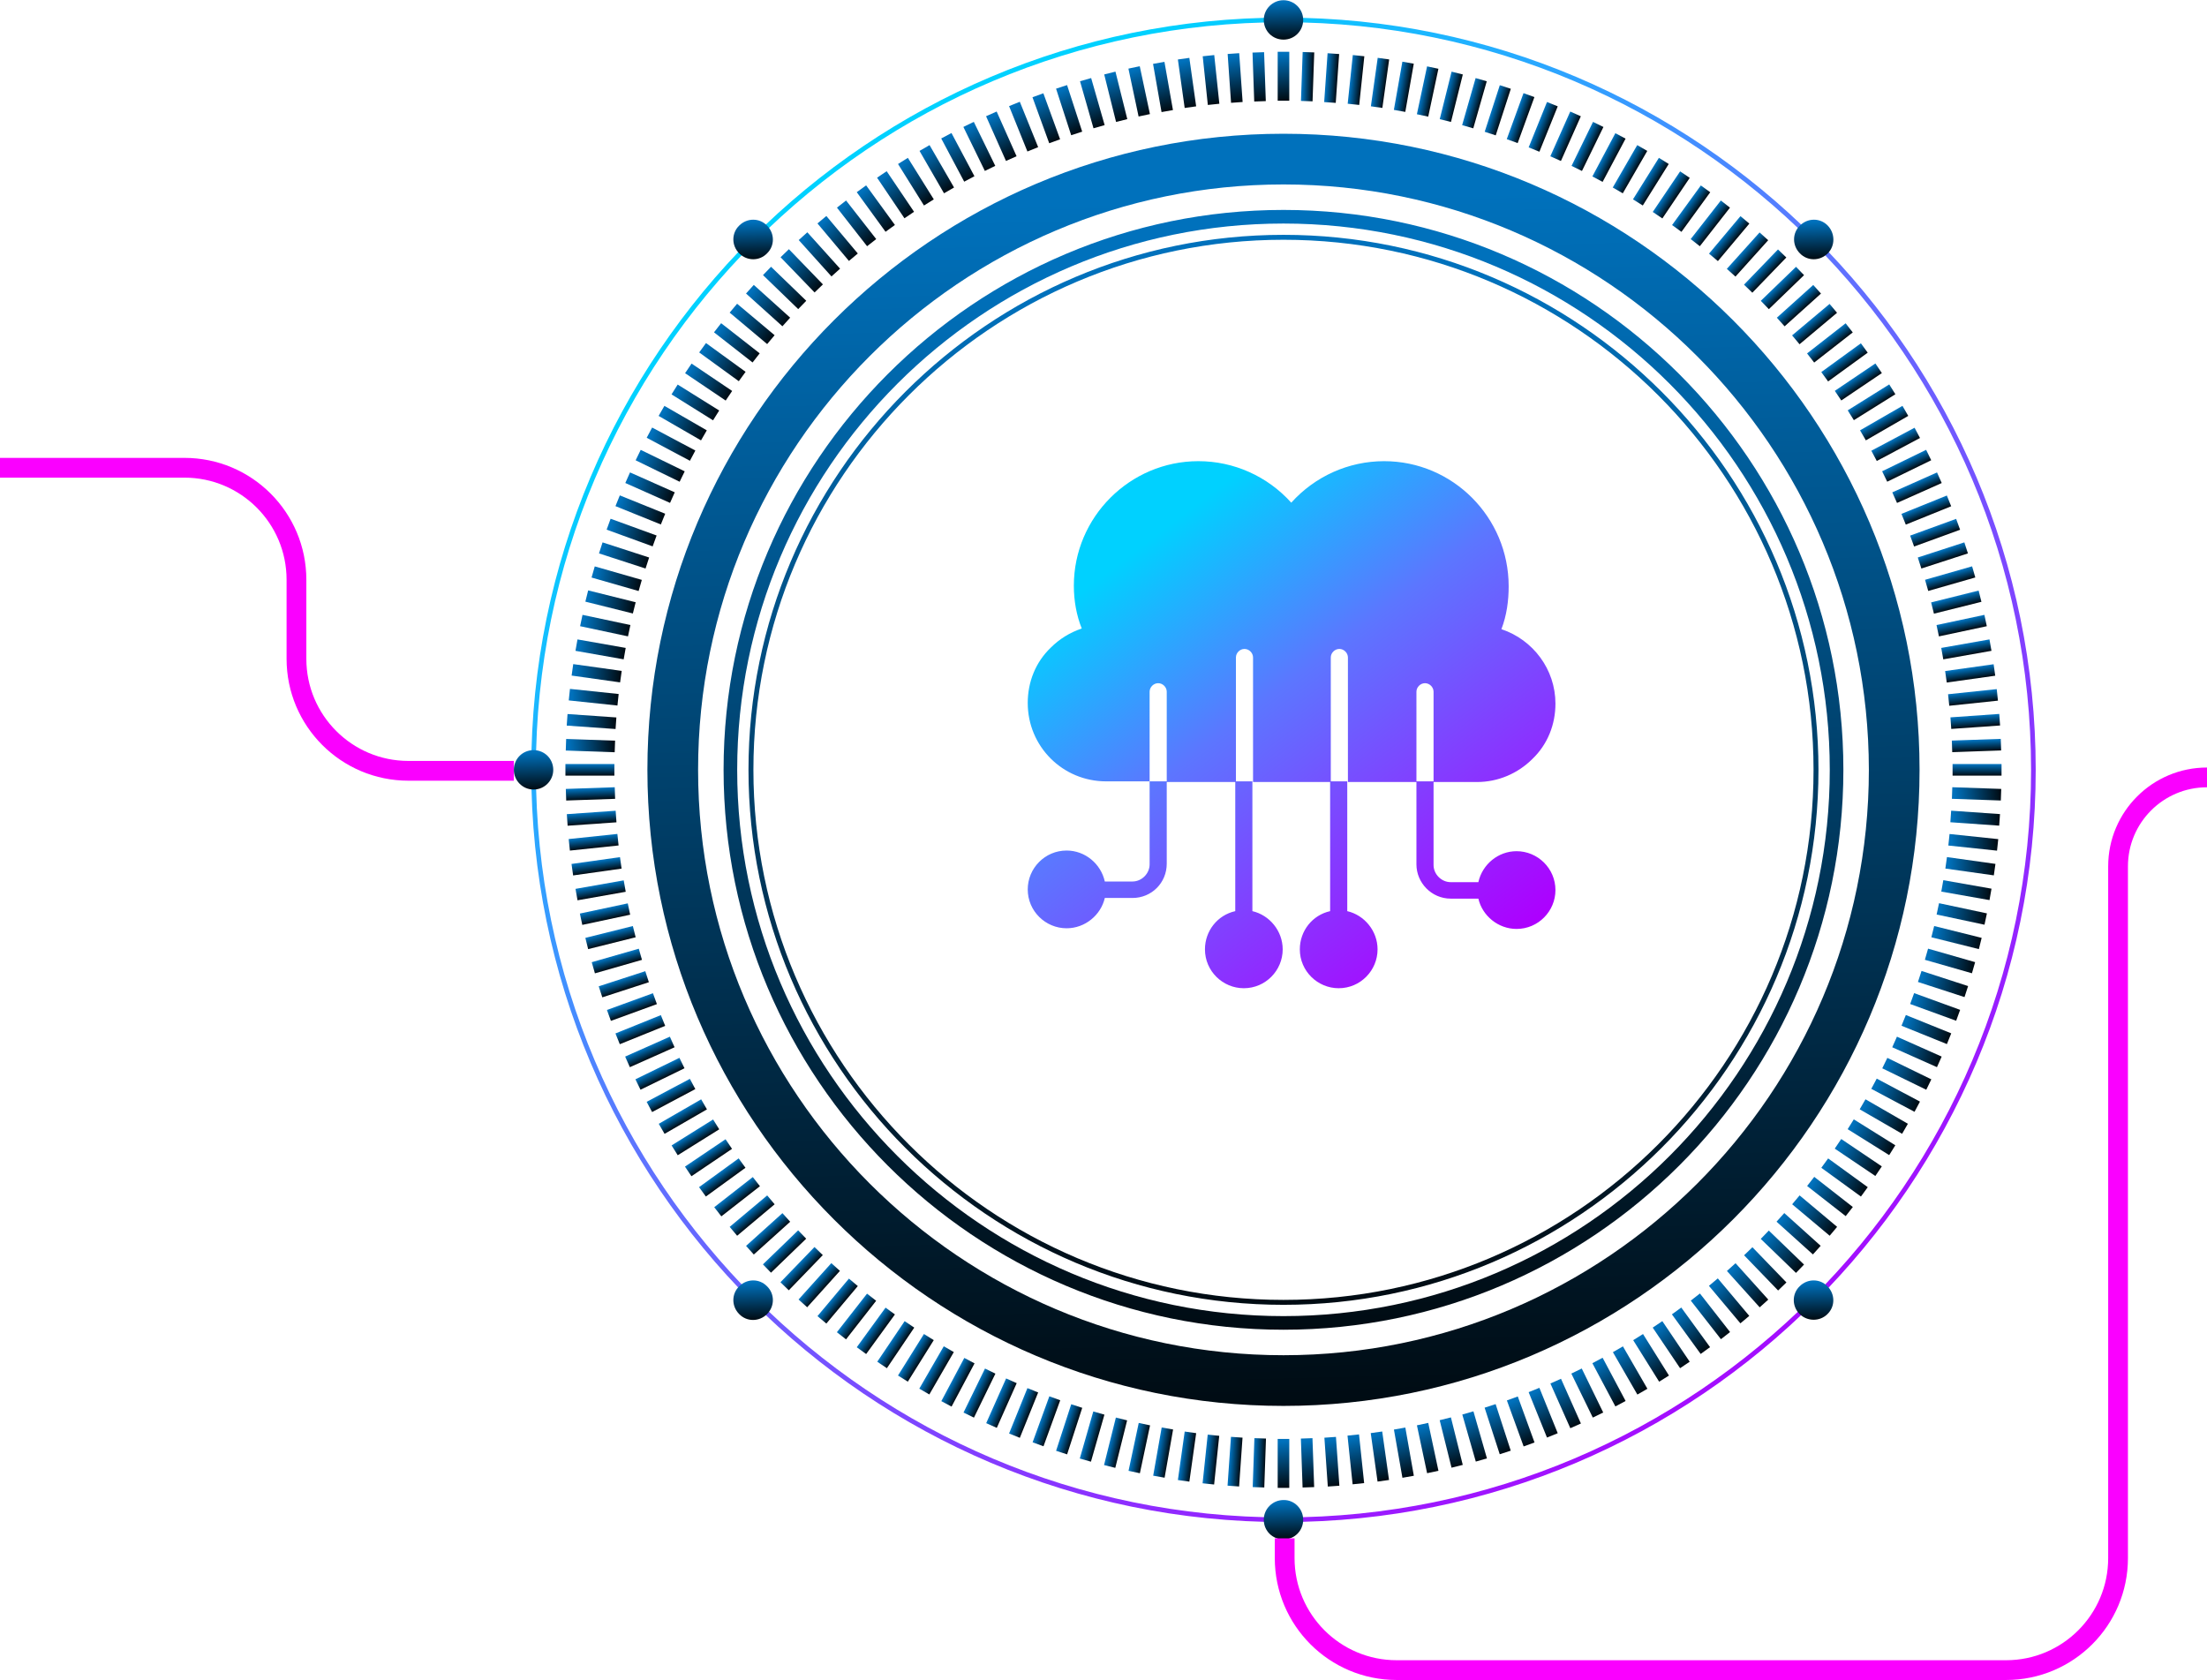 <svg width="335" height="255" viewBox="0 0 335 255" fill="none" xmlns="http://www.w3.org/2000/svg">
<path d="M0 71H28C37.389 71 45 78.611 45 88V100C45 109.389 52.611 117 62 117H78" stroke="#FA00FF" stroke-width="3"/>
<g clip-path="url(#clip0_238_8183)">
<g style="mix-blend-mode:screen">
<path d="M194.819 201.836C147.951 201.836 109.832 163.717 109.832 116.85C109.832 69.983 147.951 31.865 194.819 31.865C241.687 31.865 279.806 69.983 279.806 116.85C279.806 163.717 241.687 201.836 194.819 201.836ZM194.819 33.931C149.094 33.931 111.898 71.126 111.898 116.85C111.898 162.574 149.094 199.769 194.819 199.769C240.544 199.769 277.74 162.574 277.74 116.85C277.74 71.126 240.544 33.931 194.819 33.931Z" fill="url(#paint0_linear_238_8183)"/>
<path d="M194.819 213.399C141.576 213.399 98.269 170.093 98.269 116.851C98.269 63.608 141.576 20.302 194.819 20.302C248.062 20.302 291.369 63.608 291.369 116.851C291.369 170.093 248.062 213.399 194.819 213.399ZM194.819 27.996C145.84 27.996 105.963 67.829 105.963 116.851C105.963 165.828 145.796 205.705 194.819 205.705C243.798 205.705 283.675 165.872 283.675 116.851C283.631 67.873 243.798 27.996 194.819 27.996Z" fill="url(#paint1_linear_238_8183)"/>
<path d="M194.819 231.029C131.859 231.029 80.638 179.809 80.638 116.85C80.638 53.892 131.859 2.672 194.819 2.672C257.779 2.672 309 53.892 309 116.85C309 179.809 257.779 231.029 194.819 231.029ZM194.819 3.375C132.254 3.375 81.341 54.287 81.341 116.85C81.341 179.413 132.254 230.325 194.819 230.325C257.383 230.325 308.296 179.413 308.296 116.85C308.252 54.287 257.383 3.375 194.819 3.375Z" fill="url(#paint2_linear_238_8183)"/>
<path d="M194.818 198.054C150.061 198.054 113.612 161.607 113.612 116.85C113.612 72.093 150.061 35.645 194.818 35.645C239.576 35.645 276.025 72.049 276.025 116.85C276.025 161.607 239.576 198.054 194.818 198.054ZM194.818 36.393C150.456 36.393 114.36 72.489 114.36 116.85C114.36 161.211 150.456 197.307 194.818 197.307C239.181 197.307 275.277 161.211 275.277 116.85C275.277 72.489 239.181 36.393 194.818 36.393Z" fill="url(#paint3_linear_238_8183)"/>
<path d="M197.809 3.024C197.809 4.695 196.49 6.013 194.819 6.013C193.148 6.013 191.829 4.695 191.829 3.024C191.829 1.353 193.192 0.034 194.819 0.034C196.446 0.034 197.809 1.353 197.809 3.024Z" fill="url(#paint4_linear_238_8183)"/>
<path d="M197.809 230.677C197.809 232.347 196.49 233.666 194.819 233.666C193.148 233.666 191.829 232.347 191.829 230.677C191.829 229.006 193.192 227.687 194.819 227.687C196.446 227.643 197.809 229.006 197.809 230.677Z" fill="url(#paint5_linear_238_8183)"/>
<path d="M80.99 119.84C79.319 119.84 78 118.477 78 116.851C78 115.18 79.319 113.861 80.99 113.861C82.66 113.861 83.979 115.18 83.979 116.851C83.979 118.477 82.66 119.84 80.99 119.84Z" fill="url(#paint6_linear_238_8183)"/>
<path d="M277.432 38.46C276.245 39.647 274.354 39.647 273.211 38.46C272.024 37.273 272.024 35.382 273.211 34.239C274.398 33.052 276.289 33.052 277.432 34.239C278.575 35.426 278.575 37.316 277.432 38.46Z" fill="url(#paint7_linear_238_8183)"/>
<path d="M116.426 199.462C115.239 200.649 113.348 200.649 112.205 199.462C111.018 198.275 111.018 196.384 112.205 195.241C113.392 194.054 115.283 194.054 116.426 195.241C117.613 196.384 117.613 198.275 116.426 199.462Z" fill="url(#paint8_linear_238_8183)"/>
<path d="M273.167 199.462C271.98 198.275 271.98 196.384 273.167 195.241C274.354 194.054 276.245 194.054 277.388 195.241C278.575 196.428 278.575 198.319 277.388 199.462C276.245 200.605 274.354 200.605 273.167 199.462Z" fill="url(#paint9_linear_238_8183)"/>
<path d="M112.205 38.46C111.018 37.273 111.018 35.382 112.205 34.239C113.392 33.052 115.283 33.052 116.426 34.239C117.613 35.426 117.613 37.316 116.426 38.46C115.283 39.647 113.392 39.647 112.205 38.46Z" fill="url(#paint10_linear_238_8183)"/>
<path d="M195.699 7.86H193.94V15.29H195.699V7.86Z" fill="url(#paint11_linear_238_8183)"/>
<path d="M195.699 218.411H193.94V225.841H195.699V218.411Z" fill="url(#paint12_linear_238_8183)"/>
<path d="M191.877 7.92L190.119 7.982L190.379 15.408L192.136 15.346L191.877 7.92Z" fill="url(#paint13_linear_238_8183)"/>
<path d="M199.219 218.296L197.461 218.357L197.719 225.783L199.477 225.722L199.219 218.296Z" fill="url(#paint14_linear_238_8183)"/>
<path d="M188.099 8.071L186.344 8.193L186.862 15.606L188.617 15.483L188.099 8.071Z" fill="url(#paint15_linear_238_8183)"/>
<path d="M202.785 218.102L201.03 218.225L201.548 225.637L203.303 225.514L202.785 218.102Z" fill="url(#paint16_linear_238_8183)"/>
<path d="M184.309 8.358L182.56 8.542L183.336 15.931L185.085 15.748L184.309 8.358Z" fill="url(#paint17_linear_238_8183)"/>
<path d="M206.286 217.725L204.537 217.909L205.313 225.298L207.062 225.114L206.286 217.725Z" fill="url(#paint18_linear_238_8183)"/>
<path d="M180.531 8.784L178.79 9.029L179.822 16.387L181.564 16.142L180.531 8.784Z" fill="url(#paint19_linear_238_8183)"/>
<path d="M209.806 217.283L208.064 217.527L209.098 224.885L210.84 224.641L209.806 217.283Z" fill="url(#paint20_linear_238_8183)"/>
<path d="M176.752 9.39L175.021 9.695L176.31 17.012L178.042 16.707L176.752 9.39Z" fill="url(#paint21_linear_238_8183)"/>
<path d="M213.316 216.685L211.584 216.99L212.874 224.307L214.606 224.002L213.316 216.685Z" fill="url(#paint22_linear_238_8183)"/>
<path d="M173.003 10.05L171.283 10.416L172.827 17.683L174.548 17.318L173.003 10.05Z" fill="url(#paint23_linear_238_8183)"/>
<path d="M216.794 215.979L215.074 216.345L216.62 223.612L218.341 223.246L216.794 215.979Z" fill="url(#paint24_linear_238_8183)"/>
<path d="M169.315 10.874L167.609 11.299L169.407 18.509L171.113 18.083L169.315 10.874Z" fill="url(#paint25_linear_238_8183)"/>
<path d="M220.235 215.142L218.529 215.568L220.327 222.777L222.033 222.352L220.235 215.142Z" fill="url(#paint26_linear_238_8183)"/>
<path d="M165.626 11.847L163.936 12.332L165.983 19.474L167.674 18.989L165.626 11.847Z" fill="url(#paint27_linear_238_8183)"/>
<path d="M223.653 214.222L221.963 214.708L224.012 221.849L225.703 221.364L223.653 214.222Z" fill="url(#paint28_linear_238_8183)"/>
<path d="M161.971 12.915L160.299 13.459L162.595 20.525L164.267 19.982L161.971 12.915Z" fill="url(#paint29_linear_238_8183)"/>
<path d="M227.021 213.126L225.349 213.669L227.645 220.735L229.317 220.192L227.021 213.126Z" fill="url(#paint30_linear_238_8183)"/>
<path d="M158.372 14.159L156.72 14.761L159.26 21.743L160.913 21.142L158.372 14.159Z" fill="url(#paint31_linear_238_8183)"/>
<path d="M230.384 211.966L228.731 212.568L231.273 219.55L232.925 218.948L230.384 211.966Z" fill="url(#paint32_linear_238_8183)"/>
<path d="M154.798 15.447L153.167 16.106L155.951 22.995L157.582 22.336L154.798 15.447Z" fill="url(#paint33_linear_238_8183)"/>
<path d="M233.663 210.653L232.032 211.312L234.816 218.201L236.447 217.542L233.663 210.653Z" fill="url(#paint34_linear_238_8183)"/>
<path d="M151.282 16.928L149.675 17.643L152.697 24.43L154.304 23.715L151.282 16.928Z" fill="url(#paint35_linear_238_8183)"/>
<path d="M236.944 209.28L235.337 209.996L238.359 216.784L239.966 216.069L236.944 209.28Z" fill="url(#paint36_linear_238_8183)"/>
<path d="M147.813 18.496L146.232 19.267L149.491 25.945L151.071 25.174L147.813 18.496Z" fill="url(#paint37_linear_238_8183)"/>
<path d="M240.093 207.721L238.513 208.492L241.771 215.17L243.351 214.399L240.093 207.721Z" fill="url(#paint38_linear_238_8183)"/>
<path d="M144.422 20.19L142.869 21.016L146.358 27.576L147.91 26.75L144.422 20.19Z" fill="url(#paint39_linear_238_8183)"/>
<path d="M243.262 206.091L241.709 206.917L245.198 213.477L246.751 212.651L243.262 206.091Z" fill="url(#paint40_linear_238_8183)"/>
<path d="M141.098 22.026L139.575 22.906L143.291 29.34L144.814 28.461L141.098 22.026Z" fill="url(#paint41_linear_238_8183)"/>
<path d="M246.345 204.362L244.822 205.242L248.537 211.676L250.06 210.797L246.345 204.362Z" fill="url(#paint42_linear_238_8183)"/>
<path d="M137.804 23.961L136.313 24.893L140.251 31.194L141.742 30.262L137.804 23.961Z" fill="url(#paint43_linear_238_8183)"/>
<path d="M249.394 202.489L247.903 203.421L251.841 209.722L253.332 208.79L249.394 202.489Z" fill="url(#paint44_linear_238_8183)"/>
<path d="M134.589 25.988L133.131 26.971L137.286 33.132L138.744 32.148L134.589 25.988Z" fill="url(#paint45_linear_238_8183)"/>
<path d="M252.324 200.531L250.866 201.515L255.021 207.674L256.479 206.691L252.324 200.531Z" fill="url(#paint46_linear_238_8183)"/>
<path d="M131.47 28.137L130.048 29.171L134.416 35.181L135.839 34.147L131.47 28.137Z" fill="url(#paint47_linear_238_8183)"/>
<path d="M255.201 198.468L253.778 199.501L258.145 205.512L259.568 204.479L255.201 198.468Z" fill="url(#paint48_linear_238_8183)"/>
<path d="M128.426 30.434L127.041 31.517L131.615 37.372L133.001 36.289L128.426 30.434Z" fill="url(#paint49_linear_238_8183)"/>
<path d="M258.031 196.333L256.645 197.416L261.22 203.271L262.606 202.188L258.031 196.333Z" fill="url(#paint50_linear_238_8183)"/>
<path d="M125.431 32.784L124.083 33.915L128.859 39.607L130.206 38.477L125.431 32.784Z" fill="url(#paint51_linear_238_8183)"/>
<path d="M260.745 194.044L259.398 195.175L264.175 200.866L265.522 199.735L260.745 194.044Z" fill="url(#paint52_linear_238_8183)"/>
<path d="M122.545 35.26L121.238 36.437L126.209 41.958L127.516 40.781L122.545 35.26Z" fill="url(#paint53_linear_238_8183)"/>
<path d="M263.436 191.739L262.129 192.916L267.101 198.437L268.408 197.261L263.436 191.739Z" fill="url(#paint54_linear_238_8183)"/>
<path d="M119.747 37.825L118.482 39.047L123.645 44.39L124.91 43.168L119.747 37.825Z" fill="url(#paint55_linear_238_8183)"/>
<path d="M266 189.313L264.735 190.535L269.897 195.879L271.162 194.657L266 189.313Z" fill="url(#paint56_linear_238_8183)"/>
<path d="M117.037 40.492L115.815 41.757L121.16 46.919L122.381 45.654L117.037 40.492Z" fill="url(#paint57_linear_238_8183)"/>
<path d="M268.487 186.784L267.266 188.049L272.611 193.21L273.833 191.945L268.487 186.784Z" fill="url(#paint58_linear_238_8183)"/>
<path d="M114.416 43.246L113.24 44.553L118.762 49.525L119.939 48.218L114.416 43.246Z" fill="url(#paint59_linear_238_8183)"/>
<path d="M270.837 184.128L269.66 185.435L275.182 190.406L276.358 189.099L270.837 184.128Z" fill="url(#paint60_linear_238_8183)"/>
<path d="M111.886 46.104L110.755 47.451L116.447 52.227L117.577 50.88L111.886 46.104Z" fill="url(#paint61_linear_238_8183)"/>
<path d="M273.162 181.445L272.032 182.792L277.725 187.567L278.855 186.22L273.162 181.445Z" fill="url(#paint62_linear_238_8183)"/>
<path d="M109.461 49.057L108.378 50.443L114.232 55.018L115.315 53.633L109.461 49.057Z" fill="url(#paint63_linear_238_8183)"/>
<path d="M275.384 178.633L274.302 180.019L280.158 184.593L281.24 183.207L275.384 178.633Z" fill="url(#paint64_linear_238_8183)"/>
<path d="M107.163 52.073L106.13 53.496L112.142 57.862L113.175 56.439L107.163 52.073Z" fill="url(#paint65_linear_238_8183)"/>
<path d="M277.493 175.832L276.459 177.255L282.471 181.621L283.505 180.198L277.493 175.832Z" fill="url(#paint66_linear_238_8183)"/>
<path d="M104.974 55.188L103.99 56.646L110.151 60.8L111.134 59.342L104.974 55.188Z" fill="url(#paint67_linear_238_8183)"/>
<path d="M279.48 172.888L278.497 174.346L284.657 178.499L285.64 177.041L279.48 172.888Z" fill="url(#paint68_linear_238_8183)"/>
<path d="M102.865 58.372L101.933 59.863L108.234 63.8L109.166 62.309L102.865 58.372Z" fill="url(#paint69_linear_238_8183)"/>
<path d="M281.387 169.903L280.456 171.395L286.758 175.331L287.69 173.839L281.387 169.903Z" fill="url(#paint70_linear_238_8183)"/>
<path d="M100.851 61.606L99.972 63.129L106.407 66.844L107.286 65.321L100.851 61.606Z" fill="url(#paint71_linear_238_8183)"/>
<path d="M283.162 166.858L282.283 168.381L288.719 172.095L289.598 170.572L283.162 166.858Z" fill="url(#paint72_linear_238_8183)"/>
<path d="M98.988 64.897L98.162 66.449L104.722 69.938L105.548 68.385L98.988 64.897Z" fill="url(#paint73_linear_238_8183)"/>
<path d="M284.869 163.72L284.043 165.272L290.604 168.761L291.429 167.208L284.869 163.72Z" fill="url(#paint74_linear_238_8183)"/>
<path d="M97.254 68.285L96.483 69.866L103.162 73.122L103.933 71.542L97.254 68.285Z" fill="url(#paint75_linear_238_8183)"/>
<path d="M286.478 160.573L285.708 162.154L292.386 165.41L293.157 163.83L286.478 160.573Z" fill="url(#paint76_linear_238_8183)"/>
<path d="M95.632 71.706L94.917 73.312L101.705 76.334L102.42 74.728L95.632 71.706Z" fill="url(#paint77_linear_238_8183)"/>
<path d="M287.937 157.354L287.222 158.961L294.01 161.982L294.725 160.375L287.937 157.354Z" fill="url(#paint78_linear_238_8183)"/>
<path d="M94.081 75.194L93.422 76.825L100.311 79.608L100.97 77.978L94.081 75.194Z" fill="url(#paint79_linear_238_8183)"/>
<path d="M289.289 154.065L288.63 155.695L295.519 158.479L296.178 156.849L289.289 154.065Z" fill="url(#paint80_linear_238_8183)"/>
<path d="M92.684 78.74L92.082 80.393L99.065 82.934L99.666 81.282L92.684 78.74Z" fill="url(#paint81_linear_238_8183)"/>
<path d="M290.544 150.743L289.943 152.396L296.925 154.937L297.527 153.284L290.544 150.743Z" fill="url(#paint82_linear_238_8183)"/>
<path d="M91.464 82.327L90.921 83.999L97.988 86.295L98.531 84.623L91.464 82.327Z" fill="url(#paint83_linear_238_8183)"/>
<path d="M291.669 147.377L291.125 149.049L298.192 151.345L298.736 149.673L291.669 147.377Z" fill="url(#paint84_linear_238_8183)"/>
<path d="M90.278 85.972L89.793 87.662L96.936 89.711L97.421 88.02L90.278 85.972Z" fill="url(#paint85_linear_238_8183)"/>
<path d="M292.661 143.993L292.177 145.684L299.32 147.731L299.804 146.041L292.661 143.993Z" fill="url(#paint86_linear_238_8183)"/>
<path d="M89.278 89.615L88.853 91.322L96.063 93.119L96.488 91.413L89.278 89.615Z" fill="url(#paint87_linear_238_8183)"/>
<path d="M293.587 140.558L293.161 142.265L300.371 144.063L300.796 142.356L293.587 140.558Z" fill="url(#paint88_linear_238_8183)"/>
<path d="M88.42 93.327L88.054 95.047L95.323 96.592L95.688 94.872L88.42 93.327Z" fill="url(#paint89_linear_238_8183)"/>
<path d="M294.325 137.093L293.959 138.813L301.227 140.359L301.592 138.639L294.325 137.093Z" fill="url(#paint90_linear_238_8183)"/>
<path d="M87.656 97.056L87.351 98.788L94.668 100.077L94.974 98.346L87.656 97.056Z" fill="url(#paint91_linear_238_8183)"/>
<path d="M294.973 133.602L294.668 135.333L301.985 136.623L302.291 134.891L294.973 133.602Z" fill="url(#paint92_linear_238_8183)"/>
<path d="M87.011 100.802L86.767 102.543L94.125 103.577L94.37 101.835L87.011 100.802Z" fill="url(#paint93_linear_238_8183)"/>
<path d="M295.529 130.094L295.285 131.835L302.643 132.87L302.888 131.128L295.529 130.094Z" fill="url(#paint94_linear_238_8183)"/>
<path d="M86.515 104.565L86.332 106.314L93.721 107.09L93.905 105.341L86.515 104.565Z" fill="url(#paint95_linear_238_8183)"/>
<path d="M295.923 126.591L295.739 128.34L303.129 129.118L303.313 127.369L295.923 126.591Z" fill="url(#paint96_linear_238_8183)"/>
<path d="M86.146 108.382L86.023 110.136L93.436 110.655L93.559 108.9L86.146 108.382Z" fill="url(#paint97_linear_238_8183)"/>
<path d="M296.167 123.052L296.044 124.806L303.457 125.324L303.58 123.57L296.167 123.052Z" fill="url(#paint98_linear_238_8183)"/>
<path d="M85.939 112.165L85.878 113.922L93.304 114.181L93.365 112.424L85.939 112.165Z" fill="url(#paint99_linear_238_8183)"/>
<path d="M296.34 119.491L296.279 121.249L303.705 121.507L303.766 119.749L296.34 119.491Z" fill="url(#paint100_linear_238_8183)"/>
<path d="M93.257 115.971H85.826V117.73H93.257V115.971Z" fill="url(#paint101_linear_238_8183)"/>
<path d="M303.812 115.971H296.381V117.73H303.812V115.971Z" fill="url(#paint102_linear_238_8183)"/>
<path d="M93.31 119.492L85.884 119.751L85.946 121.509L93.371 121.25L93.31 119.492Z" fill="url(#paint103_linear_238_8183)"/>
<path d="M303.694 112.151L296.268 112.41L296.329 114.168L303.755 113.908L303.694 112.151Z" fill="url(#paint104_linear_238_8183)"/>
<path d="M93.45 123.06L86.038 123.579L86.16 125.334L93.573 124.815L93.45 123.06Z" fill="url(#paint105_linear_238_8183)"/>
<path d="M303.468 108.365L296.057 108.886L296.18 110.64L303.592 110.119L303.468 108.365Z" fill="url(#paint106_linear_238_8183)"/>
<path d="M93.71 126.58L86.321 127.358L86.505 129.107L93.894 128.329L93.71 126.58Z" fill="url(#paint107_linear_238_8183)"/>
<path d="M303.084 104.599L295.695 105.377L295.879 107.126L303.268 106.348L303.084 104.599Z" fill="url(#paint108_linear_238_8183)"/>
<path d="M94.108 130.101L86.751 131.137L86.996 132.878L94.353 131.842L94.108 130.101Z" fill="url(#paint109_linear_238_8183)"/>
<path d="M302.611 100.823L295.252 101.857L295.497 103.598L302.856 102.564L302.611 100.823Z" fill="url(#paint110_linear_238_8183)"/>
<path d="M94.673 133.628L87.356 134.919L87.661 136.651L94.978 135.36L94.673 133.628Z" fill="url(#paint111_linear_238_8183)"/>
<path d="M301.98 97.054L294.662 98.346L294.968 100.078L302.285 98.786L301.98 97.054Z" fill="url(#paint112_linear_238_8183)"/>
<path d="M95.288 137.118L88.02 138.666L88.386 140.386L95.654 138.838L95.288 137.118Z" fill="url(#paint113_linear_238_8183)"/>
<path d="M301.21 93.328L293.943 94.874L294.309 96.594L301.576 95.048L301.21 93.328Z" fill="url(#paint114_linear_238_8183)"/>
<path d="M96.06 140.559L88.851 142.357L89.276 144.063L96.486 142.265L96.06 140.559Z" fill="url(#paint115_linear_238_8183)"/>
<path d="M300.335 89.641L293.125 91.439L293.551 93.145L300.761 91.347L300.335 89.641Z" fill="url(#paint116_linear_238_8183)"/>
<path d="M96.962 144.001L89.819 146.049L90.303 147.739L97.446 145.692L96.962 144.001Z" fill="url(#paint117_linear_238_8183)"/>
<path d="M299.345 85.96L292.202 88.007L292.687 89.698L299.83 87.65L299.345 85.96Z" fill="url(#paint118_linear_238_8183)"/>
<path d="M97.948 147.412L90.881 149.708L91.424 151.381L98.491 149.085L97.948 147.412Z" fill="url(#paint119_linear_238_8183)"/>
<path d="M298.166 82.324L291.1 84.621L291.644 86.293L298.71 83.997L298.166 82.324Z" fill="url(#paint120_linear_238_8183)"/>
<path d="M99.11 150.758L92.128 153.3L92.73 154.953L99.712 152.411L99.11 150.758Z" fill="url(#paint121_linear_238_8183)"/>
<path d="M296.921 78.757L289.939 81.299L290.541 82.951L297.523 80.409L296.921 78.757Z" fill="url(#paint122_linear_238_8183)"/>
<path d="M100.309 154.079L93.42 156.863L94.079 158.494L100.968 155.71L100.309 154.079Z" fill="url(#paint123_linear_238_8183)"/>
<path d="M295.51 75.213L288.621 77.998L289.28 79.628L296.169 76.844L295.51 75.213Z" fill="url(#paint124_linear_238_8183)"/>
<path d="M101.678 157.354L94.891 160.375L95.606 161.982L102.393 158.96L101.678 157.354Z" fill="url(#paint125_linear_238_8183)"/>
<path d="M294.019 71.711L287.231 74.732L287.947 76.339L294.734 73.317L294.019 71.711Z" fill="url(#paint126_linear_238_8183)"/>
<path d="M103.129 160.565L96.451 163.823L97.222 165.403L103.9 162.146L103.129 160.565Z" fill="url(#paint127_linear_238_8183)"/>
<path d="M292.367 68.277L285.688 71.534L286.459 73.115L293.138 69.857L292.367 68.277Z" fill="url(#paint128_linear_238_8183)"/>
<path d="M104.716 163.753L98.156 167.242L98.982 168.794L105.542 165.306L104.716 163.753Z" fill="url(#paint129_linear_238_8183)"/>
<path d="M290.611 64.927L284.051 68.416L284.876 69.969L291.437 66.48L290.611 64.927Z" fill="url(#paint130_linear_238_8183)"/>
<path d="M106.429 166.863L99.994 170.579L100.874 172.102L107.308 168.386L106.429 166.863Z" fill="url(#paint131_linear_238_8183)"/>
<path d="M288.773 61.604L282.337 65.318L283.217 66.841L289.652 63.127L288.773 61.604Z" fill="url(#paint132_linear_238_8183)"/>
<path d="M108.242 169.921L101.941 173.859L102.873 175.35L109.174 171.412L108.242 169.921Z" fill="url(#paint133_linear_238_8183)"/>
<path d="M286.766 58.347L280.465 62.285L281.397 63.776L287.698 59.839L286.766 58.347Z" fill="url(#paint134_linear_238_8183)"/>
<path d="M110.13 172.921L103.971 177.077L104.954 178.535L111.114 174.379L110.13 172.921Z" fill="url(#paint135_linear_238_8183)"/>
<path d="M284.665 55.17L278.505 59.326L279.489 60.784L285.649 56.628L284.665 55.17Z" fill="url(#paint136_linear_238_8183)"/>
<path d="M112.12 175.827L106.109 180.194L107.143 181.617L113.154 177.25L112.12 175.827Z" fill="url(#paint137_linear_238_8183)"/>
<path d="M282.464 52.107L276.453 56.475L277.487 57.897L283.498 53.53L282.464 52.107Z" fill="url(#paint138_linear_238_8183)"/>
<path d="M114.267 178.663L108.412 183.238L109.494 184.624L115.35 180.049L114.267 178.663Z" fill="url(#paint139_linear_238_8183)"/>
<path d="M280.147 49.071L274.292 53.645L275.374 55.03L281.229 50.456L280.147 49.071Z" fill="url(#paint140_linear_238_8183)"/>
<path d="M116.451 181.447L110.759 186.223L111.89 187.57L117.581 182.794L116.451 181.447Z" fill="url(#paint141_linear_238_8183)"/>
<path d="M277.713 46.129L272.021 50.905L273.151 52.252L278.843 47.476L277.713 46.129Z" fill="url(#paint142_linear_238_8183)"/>
<path d="M118.764 184.139L113.243 189.111L114.42 190.418L119.941 185.445L118.764 184.139Z" fill="url(#paint143_linear_238_8183)"/>
<path d="M275.229 43.253L269.708 48.225L270.885 49.532L276.406 44.56L275.229 43.253Z" fill="url(#paint144_linear_238_8183)"/>
<path d="M121.149 186.75L115.805 191.913L117.027 193.177L122.371 188.015L121.149 186.75Z" fill="url(#paint145_linear_238_8183)"/>
<path d="M272.615 40.498L267.27 45.66L268.492 46.925L273.836 41.763L272.615 40.498Z" fill="url(#paint146_linear_238_8183)"/>
<path d="M123.627 189.283L118.465 194.627L119.73 195.849L124.892 190.505L123.627 189.283Z" fill="url(#paint147_linear_238_8183)"/>
<path d="M269.88 37.861L264.72 43.208L265.986 44.429L271.145 39.082L269.88 37.861Z" fill="url(#paint148_linear_238_8183)"/>
<path d="M126.184 191.726L121.213 197.248L122.52 198.425L127.491 192.902L126.184 191.726Z" fill="url(#paint149_linear_238_8183)"/>
<path d="M267.086 35.283L262.116 40.807L263.424 41.983L268.394 36.459L267.086 35.283Z" fill="url(#paint150_linear_238_8183)"/>
<path d="M128.858 194.076L124.083 199.769L125.431 200.899L130.206 195.206L128.858 194.076Z" fill="url(#paint151_linear_238_8183)"/>
<path d="M264.185 32.808L259.41 38.501L260.758 39.631L265.532 33.938L264.185 32.808Z" fill="url(#paint152_linear_238_8183)"/>
<path d="M131.606 196.358L127.031 202.213L128.417 203.296L132.991 197.441L131.606 196.358Z" fill="url(#paint153_linear_238_8183)"/>
<path d="M261.205 30.434L256.63 36.289L258.016 37.371L262.591 31.516L261.205 30.434Z" fill="url(#paint154_linear_238_8183)"/>
<path d="M134.417 198.481L130.049 204.492L131.472 205.525L135.84 199.514L134.417 198.481Z" fill="url(#paint155_linear_238_8183)"/>
<path d="M258.171 28.148L253.803 34.159L255.226 35.193L259.594 29.182L258.171 28.148Z" fill="url(#paint156_linear_238_8183)"/>
<path d="M137.315 200.531L133.161 206.691L134.619 207.675L138.773 201.514L137.315 200.531Z" fill="url(#paint157_linear_238_8183)"/>
<path d="M255.025 26.012L250.871 32.172L252.329 33.155L256.483 26.995L255.025 26.012Z" fill="url(#paint158_linear_238_8183)"/>
<path d="M140.243 202.484L136.307 208.785L137.798 209.717L141.735 203.415L140.243 202.484Z" fill="url(#paint159_linear_238_8183)"/>
<path d="M251.803 23.958L247.867 30.259L249.358 31.191L253.295 24.89L251.803 23.958Z" fill="url(#paint160_linear_238_8183)"/>
<path d="M143.254 204.346L139.539 210.781L141.062 211.66L144.777 205.226L143.254 204.346Z" fill="url(#paint161_linear_238_8183)"/>
<path d="M248.514 22.027L244.799 28.462L246.322 29.341L250.037 22.906L248.514 22.027Z" fill="url(#paint162_linear_238_8183)"/>
<path d="M146.371 206.115L142.884 212.677L144.437 213.502L147.924 206.94L146.371 206.115Z" fill="url(#paint163_linear_238_8183)"/>
<path d="M245.192 20.219L241.706 26.78L243.259 27.605L246.745 21.044L245.192 20.219Z" fill="url(#paint164_linear_238_8183)"/>
<path d="M149.512 207.728L146.253 214.405L147.834 215.176L151.092 208.499L149.512 207.728Z" fill="url(#paint165_linear_238_8183)"/>
<path d="M241.802 18.502L238.544 25.18L240.125 25.951L243.383 19.273L241.802 18.502Z" fill="url(#paint166_linear_238_8183)"/>
<path d="M152.717 209.229L149.695 216.017L151.302 216.732L154.323 209.944L152.717 209.229Z" fill="url(#paint167_linear_238_8183)"/>
<path d="M238.347 16.933L235.325 23.722L236.931 24.437L239.953 17.649L238.347 16.933Z" fill="url(#paint168_linear_238_8183)"/>
<path d="M155.951 210.696L153.168 217.585L154.799 218.244L157.582 211.355L155.951 210.696Z" fill="url(#paint169_linear_238_8183)"/>
<path d="M234.817 15.481L232.034 22.371L233.665 23.029L236.447 16.14L234.817 15.481Z" fill="url(#paint170_linear_238_8183)"/>
<path d="M159.278 211.941L156.738 218.924L158.391 219.525L160.931 212.542L159.278 211.941Z" fill="url(#paint171_linear_238_8183)"/>
<path d="M231.252 14.137L228.712 21.12L230.365 21.721L232.905 14.738L231.252 14.137Z" fill="url(#paint172_linear_238_8183)"/>
<path d="M162.599 213.145L160.303 220.211L161.975 220.755L164.272 213.688L162.599 213.145Z" fill="url(#paint173_linear_238_8183)"/>
<path d="M227.655 12.934L225.362 20.002L227.035 20.545L229.328 13.477L227.655 12.934Z" fill="url(#paint174_linear_238_8183)"/>
<path d="M165.949 214.239L163.902 221.381L165.593 221.866L167.639 214.723L165.949 214.239Z" fill="url(#paint175_linear_238_8183)"/>
<path d="M223.983 11.851L221.937 18.994L223.627 19.479L225.673 12.336L223.983 11.851Z" fill="url(#paint176_linear_238_8183)"/>
<path d="M169.377 215.167L167.582 222.377L169.288 222.802L171.084 215.593L169.377 215.167Z" fill="url(#paint177_linear_238_8183)"/>
<path d="M220.334 10.876L218.538 18.086L220.244 18.511L222.04 11.302L220.334 10.876Z" fill="url(#paint178_linear_238_8183)"/>
<path d="M172.847 215.984L171.302 223.252L173.022 223.618L174.567 216.35L172.847 215.984Z" fill="url(#paint179_linear_238_8183)"/>
<path d="M216.614 10.072L215.069 17.34L216.789 17.706L218.335 10.438L216.614 10.072Z" fill="url(#paint180_linear_238_8183)"/>
<path d="M176.33 216.672L175.042 223.99L176.775 224.295L178.062 216.977L176.33 216.672Z" fill="url(#paint181_linear_238_8183)"/>
<path d="M212.864 9.363L211.576 16.681L213.308 16.986L214.596 9.668L212.864 9.363Z" fill="url(#paint182_linear_238_8183)"/>
<path d="M179.825 217.29L178.791 224.648L180.532 224.893L181.566 217.535L179.825 217.29Z" fill="url(#paint183_linear_238_8183)"/>
<path d="M209.12 8.778L208.085 16.136L209.827 16.381L210.861 9.022L209.12 8.778Z" fill="url(#paint184_linear_238_8183)"/>
<path d="M183.317 217.755L182.541 225.144L184.29 225.328L185.066 217.939L183.317 217.755Z" fill="url(#paint185_linear_238_8183)"/>
<path d="M205.342 8.356L204.566 15.745L206.315 15.929L207.091 8.54L205.342 8.356Z" fill="url(#paint186_linear_238_8183)"/>
<path d="M186.847 218.093L186.329 225.505L188.083 225.628L188.602 218.216L186.847 218.093Z" fill="url(#paint187_linear_238_8183)"/>
<path d="M201.512 8.08L200.997 15.493L202.752 15.615L203.267 8.202L201.512 8.08Z" fill="url(#paint188_linear_238_8183)"/>
<path d="M190.405 218.293L190.147 225.719L191.905 225.78L192.162 218.354L190.405 218.293Z" fill="url(#paint189_linear_238_8183)"/>
<path d="M197.731 7.894L197.473 15.319L199.231 15.38L199.488 7.955L197.731 7.894Z" fill="url(#paint190_linear_238_8183)"/>
</g>
</g>
<path fill-rule="evenodd" clip-rule="evenodd" d="M216.3 103.7C215.6 103.7 215 104.3 215 105V116.1V118.6H217.6V105C217.6 104.3 217 103.7 216.3 103.7ZM217.6 118.7V131.3C217.6 132.7 218.8 133.9 220.2 133.9H224.4C225 131.2 227.4 129.2 230.2 129.2C233.4 129.2 236.1 131.8 236.1 135.1C236.1 138.3 233.5 141 230.2 141C227.4 141 225 139 224.4 136.4H220.2C217.3 136.4 215 134 215 131.2V118.7H204.6V99.8C204.6 99.1 204 98.5 203.3 98.5C202.6 98.5 202 99.1 202 99.8V118.6H204.5V138.3C207.1 138.9 209.1 141.3 209.1 144.1C209.1 147.3 206.5 150 203.2 150C200 150 197.3 147.4 197.3 144.1C197.3 141.3 199.2 138.9 201.9 138.3V118.7H190.2V99.8C190.2 99.1 189.6 98.5 188.9 98.5C188.2 98.5 187.6 99.1 187.6 99.8V118.6H190.1V138.3C192.7 138.9 194.7 141.3 194.7 144.1C194.7 147.3 192.1 150 188.8 150C185.6 150 182.9 147.4 182.9 144.1C182.9 141.3 184.8 138.9 187.5 138.3V118.7H177.1V131.1C177.1 134 174.8 136.3 171.9 136.3H167.7C167.1 138.9 164.7 140.9 161.9 140.9C158.7 140.9 156 138.3 156 135C156 131.8 158.6 129.1 161.9 129.1C164.7 129.1 167.1 131.1 167.7 133.8H171.9C173.3 133.8 174.5 132.6 174.5 131.2V118.6H177.1V105C177.1 104.3 176.5 103.7 175.8 103.7C175.1 103.7 174.5 104.3 174.5 105V118.6H167.9C161.3 118.6 156 113.3 156 106.7C156 103.5 157.2 100.5 159.5 98.3C160.8 97 162.4 96 164.2 95.4C163.4 93.4 163 91.2 163 88.9C163 78.5 171.5 70 181.9 70C187.3 70 192.4 72.3 196 76.3C199.6 72.3 204.7 70 210.1 70C220.5 70 229 78.5 229 89C229 91.2 228.7 93.4 227.9 95.5C232.7 97.1 236.1 101.6 236.1 106.8C236.1 110 234.9 113 232.6 115.2C230.4 117.4 227.4 118.7 224.2 118.7H217.6Z" fill="url(#paint191_linear_238_8183)"/>
<path d="M195 233.5V236.5C195 245.889 202.611 253.5 212 253.5H304.5C313.889 253.5 321.5 245.889 321.5 236.5V131.5C321.5 124.044 327.544 118 335 118V118" stroke="#FA00FF" stroke-width="3"/>
<defs>
<linearGradient id="paint0_linear_238_8183" x1="198.563" y1="40.335" x2="203.047" y2="219.373" gradientUnits="userSpaceOnUse">
<stop stop-color="#0071BC"/>
<stop offset="1"/>
</linearGradient>
<linearGradient id="paint1_linear_238_8183" x1="199.072" y1="29.925" x2="204.167" y2="233.323" gradientUnits="userSpaceOnUse">
<stop stop-color="#0071BC"/>
<stop offset="1"/>
</linearGradient>
<linearGradient id="paint2_linear_238_8183" x1="116.111" y1="23.364" x2="269.412" y2="224.824" gradientUnits="userSpaceOnUse">
<stop offset="0.083" stop-color="#00D1FF"/>
<stop offset="0.422" stop-color="#5C76FF"/>
<stop offset="1" stop-color="#AD00FF"/>
</linearGradient>
<linearGradient id="paint3_linear_238_8183" x1="198.396" y1="43.739" x2="202.681" y2="214.812" gradientUnits="userSpaceOnUse">
<stop stop-color="#0071BC"/>
<stop offset="1"/>
</linearGradient>
<linearGradient id="paint4_linear_238_8183" x1="194.951" y1="0.332" x2="195.108" y2="6.63" gradientUnits="userSpaceOnUse">
<stop stop-color="#0071BC"/>
<stop offset="1"/>
</linearGradient>
<linearGradient id="paint5_linear_238_8183" x1="194.951" y1="227.984" x2="195.108" y2="234.283" gradientUnits="userSpaceOnUse">
<stop stop-color="#0071BC"/>
<stop offset="1"/>
</linearGradient>
<linearGradient id="paint6_linear_238_8183" x1="81.121" y1="114.159" x2="81.279" y2="120.457" gradientUnits="userSpaceOnUse">
<stop stop-color="#0071BC"/>
<stop offset="1"/>
</linearGradient>
<linearGradient id="paint7_linear_238_8183" x1="275.436" y1="33.648" x2="275.596" y2="39.969" gradientUnits="userSpaceOnUse">
<stop stop-color="#0071BC"/>
<stop offset="1"/>
</linearGradient>
<linearGradient id="paint8_linear_238_8183" x1="114.448" y1="194.65" x2="114.606" y2="200.972" gradientUnits="userSpaceOnUse">
<stop stop-color="#0071BC"/>
<stop offset="1"/>
</linearGradient>
<linearGradient id="paint9_linear_238_8183" x1="275.41" y1="194.649" x2="275.566" y2="200.935" gradientUnits="userSpaceOnUse">
<stop stop-color="#0071BC"/>
<stop offset="1"/>
</linearGradient>
<linearGradient id="paint10_linear_238_8183" x1="114.448" y1="33.648" x2="114.606" y2="39.969" gradientUnits="userSpaceOnUse">
<stop stop-color="#0071BC"/>
<stop offset="1"/>
</linearGradient>
<linearGradient id="paint11_linear_238_8183" x1="194.858" y1="8.231" x2="195.678" y2="15.975" gradientUnits="userSpaceOnUse">
<stop stop-color="#0071BC"/>
<stop offset="1"/>
</linearGradient>
<linearGradient id="paint12_linear_238_8183" x1="194.858" y1="218.781" x2="195.678" y2="226.526" gradientUnits="userSpaceOnUse">
<stop stop-color="#0071BC"/>
<stop offset="1"/>
</linearGradient>
<linearGradient id="paint13_linear_238_8183" x1="191.05" y1="8.32" x2="192.139" y2="16.031" gradientUnits="userSpaceOnUse">
<stop stop-color="#0071BC"/>
<stop offset="1"/>
</linearGradient>
<linearGradient id="paint14_linear_238_8183" x1="198.391" y1="218.695" x2="199.479" y2="226.407" gradientUnits="userSpaceOnUse">
<stop stop-color="#0071BC"/>
<stop offset="1"/>
</linearGradient>
<linearGradient id="paint15_linear_238_8183" x1="187.286" y1="8.499" x2="188.643" y2="16.168" gradientUnits="userSpaceOnUse">
<stop stop-color="#0071BC"/>
<stop offset="1"/>
</linearGradient>
<linearGradient id="paint16_linear_238_8183" x1="201.972" y1="218.53" x2="203.33" y2="226.199" gradientUnits="userSpaceOnUse">
<stop stop-color="#0071BC"/>
<stop offset="1"/>
</linearGradient>
<linearGradient id="paint17_linear_238_8183" x1="183.512" y1="8.814" x2="185.135" y2="16.431" gradientUnits="userSpaceOnUse">
<stop stop-color="#0071BC"/>
<stop offset="1"/>
</linearGradient>
<linearGradient id="paint18_linear_238_8183" x1="205.488" y1="218.181" x2="207.113" y2="225.798" gradientUnits="userSpaceOnUse">
<stop stop-color="#0071BC"/>
<stop offset="1"/>
</linearGradient>
<linearGradient id="paint19_linear_238_8183" x1="179.75" y1="9.268" x2="181.638" y2="16.824" gradientUnits="userSpaceOnUse">
<stop stop-color="#0071BC"/>
<stop offset="1"/>
</linearGradient>
<linearGradient id="paint20_linear_238_8183" x1="209.025" y1="217.766" x2="210.914" y2="225.322" gradientUnits="userSpaceOnUse">
<stop stop-color="#0071BC"/>
<stop offset="1"/>
</linearGradient>
<linearGradient id="paint21_linear_238_8183" x1="175.989" y1="9.9" x2="178.14" y2="17.385" gradientUnits="userSpaceOnUse">
<stop stop-color="#0071BC"/>
<stop offset="1"/>
</linearGradient>
<linearGradient id="paint22_linear_238_8183" x1="212.553" y1="217.196" x2="214.704" y2="224.68" gradientUnits="userSpaceOnUse">
<stop stop-color="#0071BC"/>
<stop offset="1"/>
</linearGradient>
<linearGradient id="paint23_linear_238_8183" x1="172.258" y1="10.587" x2="174.669" y2="17.992" gradientUnits="userSpaceOnUse">
<stop stop-color="#0071BC"/>
<stop offset="1"/>
</linearGradient>
<linearGradient id="paint24_linear_238_8183" x1="216.049" y1="216.516" x2="218.463" y2="223.92" gradientUnits="userSpaceOnUse">
<stop stop-color="#0071BC"/>
<stop offset="1"/>
</linearGradient>
<linearGradient id="paint25_linear_238_8183" x1="168.589" y1="11.436" x2="171.259" y2="18.753" gradientUnits="userSpaceOnUse">
<stop stop-color="#0071BC"/>
<stop offset="1"/>
</linearGradient>
<linearGradient id="paint26_linear_238_8183" x1="219.509" y1="215.705" x2="222.179" y2="223.021" gradientUnits="userSpaceOnUse">
<stop stop-color="#0071BC"/>
<stop offset="1"/>
</linearGradient>
<linearGradient id="paint27_linear_238_8183" x1="164.92" y1="12.434" x2="167.842" y2="19.654" gradientUnits="userSpaceOnUse">
<stop stop-color="#0071BC"/>
<stop offset="1"/>
</linearGradient>
<linearGradient id="paint28_linear_238_8183" x1="222.947" y1="214.81" x2="225.871" y2="222.028" gradientUnits="userSpaceOnUse">
<stop stop-color="#0071BC"/>
<stop offset="1"/>
</linearGradient>
<linearGradient id="paint29_linear_238_8183" x1="161.286" y1="13.527" x2="164.459" y2="20.64" gradientUnits="userSpaceOnUse">
<stop stop-color="#0071BC"/>
<stop offset="1"/>
</linearGradient>
<linearGradient id="paint30_linear_238_8183" x1="226.336" y1="213.737" x2="229.509" y2="220.849" gradientUnits="userSpaceOnUse">
<stop stop-color="#0071BC"/>
<stop offset="1"/>
</linearGradient>
<linearGradient id="paint31_linear_238_8183" x1="157.709" y1="14.795" x2="161.127" y2="21.792" gradientUnits="userSpaceOnUse">
<stop stop-color="#0071BC"/>
<stop offset="1"/>
</linearGradient>
<linearGradient id="paint32_linear_238_8183" x1="229.72" y1="212.602" x2="233.14" y2="219.599" gradientUnits="userSpaceOnUse">
<stop stop-color="#0071BC"/>
<stop offset="1"/>
</linearGradient>
<linearGradient id="paint33_linear_238_8183" x1="154.157" y1="16.105" x2="157.818" y2="22.979" gradientUnits="userSpaceOnUse">
<stop stop-color="#0071BC"/>
<stop offset="1"/>
</linearGradient>
<linearGradient id="paint34_linear_238_8183" x1="233.022" y1="211.311" x2="236.684" y2="218.184" gradientUnits="userSpaceOnUse">
<stop stop-color="#0071BC"/>
<stop offset="1"/>
</linearGradient>
<linearGradient id="paint35_linear_238_8183" x1="150.665" y1="17.608" x2="154.563" y2="24.349" gradientUnits="userSpaceOnUse">
<stop stop-color="#0071BC"/>
<stop offset="1"/>
</linearGradient>
<linearGradient id="paint36_linear_238_8183" x1="236.326" y1="209.961" x2="240.225" y2="216.703" gradientUnits="userSpaceOnUse">
<stop stop-color="#0071BC"/>
<stop offset="1"/>
</linearGradient>
<linearGradient id="paint37_linear_238_8183" x1="147.22" y1="19.197" x2="151.353" y2="25.799" gradientUnits="userSpaceOnUse">
<stop stop-color="#0071BC"/>
<stop offset="1"/>
</linearGradient>
<linearGradient id="paint38_linear_238_8183" x1="239.5" y1="208.422" x2="243.633" y2="215.023" gradientUnits="userSpaceOnUse">
<stop stop-color="#0071BC"/>
<stop offset="1"/>
</linearGradient>
<linearGradient id="paint39_linear_238_8183" x1="143.854" y1="20.912" x2="148.213" y2="27.365" gradientUnits="userSpaceOnUse">
<stop stop-color="#0071BC"/>
<stop offset="1"/>
</linearGradient>
<linearGradient id="paint40_linear_238_8183" x1="242.693" y1="206.813" x2="247.054" y2="213.266" gradientUnits="userSpaceOnUse">
<stop stop-color="#0071BC"/>
<stop offset="1"/>
</linearGradient>
<linearGradient id="paint41_linear_238_8183" x1="140.555" y1="22.767" x2="145.138" y2="29.064" gradientUnits="userSpaceOnUse">
<stop stop-color="#0071BC"/>
<stop offset="1"/>
</linearGradient>
<linearGradient id="paint42_linear_238_8183" x1="245.802" y1="205.103" x2="250.384" y2="211.401" gradientUnits="userSpaceOnUse">
<stop stop-color="#0071BC"/>
<stop offset="1"/>
</linearGradient>
<linearGradient id="paint43_linear_238_8183" x1="137.288" y1="24.721" x2="142.087" y2="30.854" gradientUnits="userSpaceOnUse">
<stop stop-color="#0071BC"/>
<stop offset="1"/>
</linearGradient>
<linearGradient id="paint44_linear_238_8183" x1="248.878" y1="203.249" x2="253.677" y2="209.382" gradientUnits="userSpaceOnUse">
<stop stop-color="#0071BC"/>
<stop offset="1"/>
</linearGradient>
<linearGradient id="paint45_linear_238_8183" x1="134.1" y1="26.765" x2="139.109" y2="32.728" gradientUnits="userSpaceOnUse">
<stop stop-color="#0071BC"/>
<stop offset="1"/>
</linearGradient>
<linearGradient id="paint46_linear_238_8183" x1="251.834" y1="201.308" x2="256.844" y2="207.27" gradientUnits="userSpaceOnUse">
<stop stop-color="#0071BC"/>
<stop offset="1"/>
</linearGradient>
<linearGradient id="paint47_linear_238_8183" x1="131.008" y1="28.931" x2="136.224" y2="34.714" gradientUnits="userSpaceOnUse">
<stop stop-color="#0071BC"/>
<stop offset="1"/>
</linearGradient>
<linearGradient id="paint48_linear_238_8183" x1="254.738" y1="199.261" x2="259.954" y2="205.045" gradientUnits="userSpaceOnUse">
<stop stop-color="#0071BC"/>
<stop offset="1"/>
</linearGradient>
<linearGradient id="paint49_linear_238_8183" x1="127.992" y1="31.244" x2="133.406" y2="36.842" gradientUnits="userSpaceOnUse">
<stop stop-color="#0071BC"/>
<stop offset="1"/>
</linearGradient>
<linearGradient id="paint50_linear_238_8183" x1="257.596" y1="197.143" x2="263.011" y2="202.741" gradientUnits="userSpaceOnUse">
<stop stop-color="#0071BC"/>
<stop offset="1"/>
</linearGradient>
<linearGradient id="paint51_linear_238_8183" x1="125.025" y1="33.608" x2="130.63" y2="39.015" gradientUnits="userSpaceOnUse">
<stop stop-color="#0071BC"/>
<stop offset="1"/>
</linearGradient>
<linearGradient id="paint52_linear_238_8183" x1="260.339" y1="194.868" x2="265.946" y2="200.273" gradientUnits="userSpaceOnUse">
<stop stop-color="#0071BC"/>
<stop offset="1"/>
</linearGradient>
<linearGradient id="paint53_linear_238_8183" x1="122.168" y1="36.097" x2="127.959" y2="41.304" gradientUnits="userSpaceOnUse">
<stop stop-color="#0071BC"/>
<stop offset="1"/>
</linearGradient>
<linearGradient id="paint54_linear_238_8183" x1="263.059" y1="192.577" x2="268.851" y2="197.784" gradientUnits="userSpaceOnUse">
<stop stop-color="#0071BC"/>
<stop offset="1"/>
</linearGradient>
<linearGradient id="paint55_linear_238_8183" x1="119.399" y1="38.676" x2="125.371" y2="43.675" gradientUnits="userSpaceOnUse">
<stop stop-color="#0071BC"/>
<stop offset="1"/>
</linearGradient>
<linearGradient id="paint56_linear_238_8183" x1="265.652" y1="190.163" x2="271.622" y2="195.165" gradientUnits="userSpaceOnUse">
<stop stop-color="#0071BC"/>
<stop offset="1"/>
</linearGradient>
<linearGradient id="paint57_linear_238_8183" x1="116.719" y1="41.354" x2="122.859" y2="46.145" gradientUnits="userSpaceOnUse">
<stop stop-color="#0071BC"/>
<stop offset="1"/>
</linearGradient>
<linearGradient id="paint58_linear_238_8183" x1="268.17" y1="187.646" x2="274.311" y2="192.436" gradientUnits="userSpaceOnUse">
<stop stop-color="#0071BC"/>
<stop offset="1"/>
</linearGradient>
<linearGradient id="paint59_linear_238_8183" x1="114.129" y1="44.119" x2="120.434" y2="48.692" gradientUnits="userSpaceOnUse">
<stop stop-color="#0071BC"/>
<stop offset="1"/>
</linearGradient>
<linearGradient id="paint60_linear_238_8183" x1="270.55" y1="185" x2="276.853" y2="189.573" gradientUnits="userSpaceOnUse">
<stop stop-color="#0071BC"/>
<stop offset="1"/>
</linearGradient>
<linearGradient id="paint61_linear_238_8183" x1="111.629" y1="46.986" x2="118.088" y2="51.337" gradientUnits="userSpaceOnUse">
<stop stop-color="#0071BC"/>
<stop offset="1"/>
</linearGradient>
<linearGradient id="paint62_linear_238_8183" x1="272.905" y1="182.327" x2="279.366" y2="186.676" gradientUnits="userSpaceOnUse">
<stop stop-color="#0071BC"/>
<stop offset="1"/>
</linearGradient>
<linearGradient id="paint63_linear_238_8183" x1="109.235" y1="49.948" x2="115.842" y2="54.071" gradientUnits="userSpaceOnUse">
<stop stop-color="#0071BC"/>
<stop offset="1"/>
</linearGradient>
<linearGradient id="paint64_linear_238_8183" x1="275.159" y1="179.523" x2="281.767" y2="183.645" gradientUnits="userSpaceOnUse">
<stop stop-color="#0071BC"/>
<stop offset="1"/>
</linearGradient>
<linearGradient id="paint65_linear_238_8183" x1="106.969" y1="52.97" x2="113.717" y2="56.859" gradientUnits="userSpaceOnUse">
<stop stop-color="#0071BC"/>
<stop offset="1"/>
</linearGradient>
<linearGradient id="paint66_linear_238_8183" x1="277.299" y1="176.73" x2="284.046" y2="180.617" gradientUnits="userSpaceOnUse">
<stop stop-color="#0071BC"/>
<stop offset="1"/>
</linearGradient>
<linearGradient id="paint67_linear_238_8183" x1="104.811" y1="56.092" x2="111.69" y2="59.742" gradientUnits="userSpaceOnUse">
<stop stop-color="#0071BC"/>
<stop offset="1"/>
</linearGradient>
<linearGradient id="paint68_linear_238_8183" x1="279.317" y1="173.792" x2="286.196" y2="177.441" gradientUnits="userSpaceOnUse">
<stop stop-color="#0071BC"/>
<stop offset="1"/>
</linearGradient>
<linearGradient id="paint69_linear_238_8183" x1="102.733" y1="59.281" x2="109.736" y2="62.69" gradientUnits="userSpaceOnUse">
<stop stop-color="#0071BC"/>
<stop offset="1"/>
</linearGradient>
<linearGradient id="paint70_linear_238_8183" x1="281.256" y1="170.812" x2="288.259" y2="174.22" gradientUnits="userSpaceOnUse">
<stop stop-color="#0071BC"/>
<stop offset="1"/>
</linearGradient>
<linearGradient id="paint71_linear_238_8183" x1="100.752" y1="62.519" x2="107.869" y2="65.682" gradientUnits="userSpaceOnUse">
<stop stop-color="#0071BC"/>
<stop offset="1"/>
</linearGradient>
<linearGradient id="paint72_linear_238_8183" x1="283.063" y1="167.771" x2="290.18" y2="170.932" gradientUnits="userSpaceOnUse">
<stop stop-color="#0071BC"/>
<stop offset="1"/>
</linearGradient>
<linearGradient id="paint73_linear_238_8183" x1="98.92" y1="65.812" x2="106.143" y2="68.725" gradientUnits="userSpaceOnUse">
<stop stop-color="#0071BC"/>
<stop offset="1"/>
</linearGradient>
<linearGradient id="paint74_linear_238_8183" x1="284.801" y1="164.636" x2="292.024" y2="167.548" gradientUnits="userSpaceOnUse">
<stop stop-color="#0071BC"/>
<stop offset="1"/>
</linearGradient>
<linearGradient id="paint75_linear_238_8183" x1="97.219" y1="69.203" x2="104.539" y2="71.861" gradientUnits="userSpaceOnUse">
<stop stop-color="#0071BC"/>
<stop offset="1"/>
</linearGradient>
<linearGradient id="paint76_linear_238_8183" x1="286.443" y1="161.491" x2="293.763" y2="164.149" gradientUnits="userSpaceOnUse">
<stop stop-color="#0071BC"/>
<stop offset="1"/>
</linearGradient>
<linearGradient id="paint77_linear_238_8183" x1="95.629" y1="72.624" x2="103.037" y2="75.026" gradientUnits="userSpaceOnUse">
<stop stop-color="#0071BC"/>
<stop offset="1"/>
</linearGradient>
<linearGradient id="paint78_linear_238_8183" x1="287.933" y1="158.273" x2="295.342" y2="160.673" gradientUnits="userSpaceOnUse">
<stop stop-color="#0071BC"/>
<stop offset="1"/>
</linearGradient>
<linearGradient id="paint79_linear_238_8183" x1="94.109" y1="76.112" x2="101.597" y2="78.254" gradientUnits="userSpaceOnUse">
<stop stop-color="#0071BC"/>
<stop offset="1"/>
</linearGradient>
<linearGradient id="paint80_linear_238_8183" x1="289.317" y1="154.983" x2="296.805" y2="157.125" gradientUnits="userSpaceOnUse">
<stop stop-color="#0071BC"/>
<stop offset="1"/>
</linearGradient>
<linearGradient id="paint81_linear_238_8183" x1="92.745" y1="79.657" x2="100.303" y2="81.536" gradientUnits="userSpaceOnUse">
<stop stop-color="#0071BC"/>
<stop offset="1"/>
</linearGradient>
<linearGradient id="paint82_linear_238_8183" x1="290.605" y1="151.659" x2="298.163" y2="153.538" gradientUnits="userSpaceOnUse">
<stop stop-color="#0071BC"/>
<stop offset="1"/>
</linearGradient>
<linearGradient id="paint83_linear_238_8183" x1="91.557" y1="83.241" x2="99.176" y2="84.854" gradientUnits="userSpaceOnUse">
<stop stop-color="#0071BC"/>
<stop offset="1"/>
</linearGradient>
<linearGradient id="paint84_linear_238_8183" x1="291.761" y1="148.291" x2="299.381" y2="149.904" gradientUnits="userSpaceOnUse">
<stop stop-color="#0071BC"/>
<stop offset="1"/>
</linearGradient>
<linearGradient id="paint85_linear_238_8183" x1="90.403" y1="86.882" x2="98.074" y2="88.229" gradientUnits="userSpaceOnUse">
<stop stop-color="#0071BC"/>
<stop offset="1"/>
</linearGradient>
<linearGradient id="paint86_linear_238_8183" x1="292.786" y1="144.903" x2="300.457" y2="146.25" gradientUnits="userSpaceOnUse">
<stop stop-color="#0071BC"/>
<stop offset="1"/>
</linearGradient>
<linearGradient id="paint87_linear_238_8183" x1="89.434" y1="90.521" x2="97.147" y2="91.599" gradientUnits="userSpaceOnUse">
<stop stop-color="#0071BC"/>
<stop offset="1"/>
</linearGradient>
<linearGradient id="paint88_linear_238_8183" x1="293.743" y1="141.463" x2="301.456" y2="142.542" gradientUnits="userSpaceOnUse">
<stop stop-color="#0071BC"/>
<stop offset="1"/>
</linearGradient>
<linearGradient id="paint89_linear_238_8183" x1="88.607" y1="94.226" x2="96.354" y2="95.035" gradientUnits="userSpaceOnUse">
<stop stop-color="#0071BC"/>
<stop offset="1"/>
</linearGradient>
<linearGradient id="paint90_linear_238_8183" x1="294.512" y1="137.993" x2="302.258" y2="138.802" gradientUnits="userSpaceOnUse">
<stop stop-color="#0071BC"/>
<stop offset="1"/>
</linearGradient>
<linearGradient id="paint91_linear_238_8183" x1="87.875" y1="97.948" x2="95.645" y2="98.485" gradientUnits="userSpaceOnUse">
<stop stop-color="#0071BC"/>
<stop offset="1"/>
</linearGradient>
<linearGradient id="paint92_linear_238_8183" x1="295.192" y1="134.494" x2="302.961" y2="135.031" gradientUnits="userSpaceOnUse">
<stop stop-color="#0071BC"/>
<stop offset="1"/>
</linearGradient>
<linearGradient id="paint93_linear_238_8183" x1="87.261" y1="101.686" x2="95.045" y2="101.951" gradientUnits="userSpaceOnUse">
<stop stop-color="#0071BC"/>
<stop offset="1"/>
</linearGradient>
<linearGradient id="paint94_linear_238_8183" x1="295.779" y1="130.978" x2="303.563" y2="131.244" gradientUnits="userSpaceOnUse">
<stop stop-color="#0071BC"/>
<stop offset="1"/>
</linearGradient>
<linearGradient id="paint95_linear_238_8183" x1="86.796" y1="105.44" x2="94.584" y2="105.433" gradientUnits="userSpaceOnUse">
<stop stop-color="#0071BC"/>
<stop offset="1"/>
</linearGradient>
<linearGradient id="paint96_linear_238_8183" x1="296.204" y1="127.466" x2="303.992" y2="127.461" gradientUnits="userSpaceOnUse">
<stop stop-color="#0071BC"/>
<stop offset="1"/>
</linearGradient>
<linearGradient id="paint97_linear_238_8183" x1="86.457" y1="109.246" x2="94.24" y2="108.969" gradientUnits="userSpaceOnUse">
<stop stop-color="#0071BC"/>
<stop offset="1"/>
</linearGradient>
<linearGradient id="paint98_linear_238_8183" x1="296.478" y1="123.916" x2="304.261" y2="123.638" gradientUnits="userSpaceOnUse">
<stop stop-color="#0071BC"/>
<stop offset="1"/>
</linearGradient>
<linearGradient id="paint99_linear_238_8183" x1="86.28" y1="113.018" x2="94.049" y2="112.469" gradientUnits="userSpaceOnUse">
<stop stop-color="#0071BC"/>
<stop offset="1"/>
</linearGradient>
<linearGradient id="paint100_linear_238_8183" x1="296.681" y1="120.344" x2="304.45" y2="119.794" gradientUnits="userSpaceOnUse">
<stop stop-color="#0071BC"/>
<stop offset="1"/>
</linearGradient>
<linearGradient id="paint101_linear_238_8183" x1="89.705" y1="116.059" x2="89.716" y2="117.912" gradientUnits="userSpaceOnUse">
<stop stop-color="#0071BC"/>
<stop offset="1"/>
</linearGradient>
<linearGradient id="paint102_linear_238_8183" x1="300.26" y1="116.059" x2="300.271" y2="117.912" gradientUnits="userSpaceOnUse">
<stop stop-color="#0071BC"/>
<stop offset="1"/>
</linearGradient>
<linearGradient id="paint103_linear_238_8183" x1="89.764" y1="119.704" x2="89.84" y2="121.556" gradientUnits="userSpaceOnUse">
<stop stop-color="#0071BC"/>
<stop offset="1"/>
</linearGradient>
<linearGradient id="paint104_linear_238_8183" x1="300.148" y1="112.362" x2="300.223" y2="114.214" gradientUnits="userSpaceOnUse">
<stop stop-color="#0071BC"/>
<stop offset="1"/>
</linearGradient>
<linearGradient id="paint105_linear_238_8183" x1="89.913" y1="123.396" x2="90.054" y2="125.244" gradientUnits="userSpaceOnUse">
<stop stop-color="#0071BC"/>
<stop offset="1"/>
</linearGradient>
<linearGradient id="paint106_linear_238_8183" x1="299.932" y1="108.701" x2="300.073" y2="110.549" gradientUnits="userSpaceOnUse">
<stop stop-color="#0071BC"/>
<stop offset="1"/>
</linearGradient>
<linearGradient id="paint107_linear_238_8183" x1="90.188" y1="127.039" x2="90.392" y2="128.882" gradientUnits="userSpaceOnUse">
<stop stop-color="#0071BC"/>
<stop offset="1"/>
</linearGradient>
<linearGradient id="paint108_linear_238_8183" x1="299.562" y1="105.058" x2="299.766" y2="106.9" gradientUnits="userSpaceOnUse">
<stop stop-color="#0071BC"/>
<stop offset="1"/>
</linearGradient>
<linearGradient id="paint109_linear_238_8183" x1="90.603" y1="130.683" x2="90.873" y2="132.517" gradientUnits="userSpaceOnUse">
<stop stop-color="#0071BC"/>
<stop offset="1"/>
</linearGradient>
<linearGradient id="paint110_linear_238_8183" x1="299.106" y1="101.404" x2="299.375" y2="103.238" gradientUnits="userSpaceOnUse">
<stop stop-color="#0071BC"/>
<stop offset="1"/>
</linearGradient>
<linearGradient id="paint111_linear_238_8183" x1="91.191" y1="134.332" x2="91.523" y2="136.155" gradientUnits="userSpaceOnUse">
<stop stop-color="#0071BC"/>
<stop offset="1"/>
</linearGradient>
<linearGradient id="paint112_linear_238_8183" x1="298.497" y1="97.758" x2="298.83" y2="99.581" gradientUnits="userSpaceOnUse">
<stop stop-color="#0071BC"/>
<stop offset="1"/>
</linearGradient>
<linearGradient id="paint113_linear_238_8183" x1="91.832" y1="137.943" x2="92.229" y2="139.754" gradientUnits="userSpaceOnUse">
<stop stop-color="#0071BC"/>
<stop offset="1"/>
</linearGradient>
<linearGradient id="paint114_linear_238_8183" x1="297.755" y1="94.153" x2="298.151" y2="95.963" gradientUnits="userSpaceOnUse">
<stop stop-color="#0071BC"/>
<stop offset="1"/>
</linearGradient>
<linearGradient id="paint115_linear_238_8183" x1="92.635" y1="141.503" x2="93.095" y2="143.299" gradientUnits="userSpaceOnUse">
<stop stop-color="#0071BC"/>
<stop offset="1"/>
</linearGradient>
<linearGradient id="paint116_linear_238_8183" x1="296.91" y1="90.585" x2="297.37" y2="92.381" gradientUnits="userSpaceOnUse">
<stop stop-color="#0071BC"/>
<stop offset="1"/>
</linearGradient>
<linearGradient id="paint117_linear_238_8183" x1="93.572" y1="145.064" x2="94.093" y2="146.843" gradientUnits="userSpaceOnUse">
<stop stop-color="#0071BC"/>
<stop offset="1"/>
</linearGradient>
<linearGradient id="paint118_linear_238_8183" x1="295.955" y1="87.023" x2="296.476" y2="88.801" gradientUnits="userSpaceOnUse">
<stop stop-color="#0071BC"/>
<stop offset="1"/>
</linearGradient>
<linearGradient id="paint119_linear_238_8183" x1="94.597" y1="148.593" x2="95.18" y2="150.352" gradientUnits="userSpaceOnUse">
<stop stop-color="#0071BC"/>
<stop offset="1"/>
</linearGradient>
<linearGradient id="paint120_linear_238_8183" x1="294.816" y1="83.505" x2="295.399" y2="85.265" gradientUnits="userSpaceOnUse">
<stop stop-color="#0071BC"/>
<stop offset="1"/>
</linearGradient>
<linearGradient id="paint121_linear_238_8183" x1="95.803" y1="152.056" x2="96.447" y2="153.794" gradientUnits="userSpaceOnUse">
<stop stop-color="#0071BC"/>
<stop offset="1"/>
</linearGradient>
<linearGradient id="paint122_linear_238_8183" x1="293.614" y1="80.054" x2="294.258" y2="81.792" gradientUnits="userSpaceOnUse">
<stop stop-color="#0071BC"/>
<stop offset="1"/>
</linearGradient>
<linearGradient id="paint123_linear_238_8183" x1="97.049" y1="155.491" x2="97.754" y2="157.205" gradientUnits="userSpaceOnUse">
<stop stop-color="#0071BC"/>
<stop offset="1"/>
</linearGradient>
<linearGradient id="paint124_linear_238_8183" x1="292.25" y1="76.625" x2="292.955" y2="78.34" gradientUnits="userSpaceOnUse">
<stop stop-color="#0071BC"/>
<stop offset="1"/>
</linearGradient>
<linearGradient id="paint125_linear_238_8183" x1="98.47" y1="158.878" x2="99.233" y2="160.567" gradientUnits="userSpaceOnUse">
<stop stop-color="#0071BC"/>
<stop offset="1"/>
</linearGradient>
<linearGradient id="paint126_linear_238_8183" x1="290.81" y1="73.235" x2="291.574" y2="74.924" gradientUnits="userSpaceOnUse">
<stop stop-color="#0071BC"/>
<stop offset="1"/>
</linearGradient>
<linearGradient id="paint127_linear_238_8183" x1="99.975" y1="162.201" x2="100.798" y2="163.862" gradientUnits="userSpaceOnUse">
<stop stop-color="#0071BC"/>
<stop offset="1"/>
</linearGradient>
<linearGradient id="paint128_linear_238_8183" x1="289.213" y1="69.912" x2="290.036" y2="71.574" gradientUnits="userSpaceOnUse">
<stop stop-color="#0071BC"/>
<stop offset="1"/>
</linearGradient>
<linearGradient id="paint129_linear_238_8183" x1="101.622" y1="165.498" x2="102.502" y2="167.129" gradientUnits="userSpaceOnUse">
<stop stop-color="#0071BC"/>
<stop offset="1"/>
</linearGradient>
<linearGradient id="paint130_linear_238_8183" x1="287.517" y1="66.672" x2="288.396" y2="68.304" gradientUnits="userSpaceOnUse">
<stop stop-color="#0071BC"/>
<stop offset="1"/>
</linearGradient>
<linearGradient id="paint131_linear_238_8183" x1="103.397" y1="168.715" x2="104.334" y2="170.315" gradientUnits="userSpaceOnUse">
<stop stop-color="#0071BC"/>
<stop offset="1"/>
</linearGradient>
<linearGradient id="paint132_linear_238_8183" x1="285.741" y1="63.455" x2="286.677" y2="65.055" gradientUnits="userSpaceOnUse">
<stop stop-color="#0071BC"/>
<stop offset="1"/>
</linearGradient>
<linearGradient id="paint133_linear_238_8183" x1="105.277" y1="171.877" x2="106.268" y2="173.443" gradientUnits="userSpaceOnUse">
<stop stop-color="#0071BC"/>
<stop offset="1"/>
</linearGradient>
<linearGradient id="paint134_linear_238_8183" x1="283.801" y1="60.304" x2="284.792" y2="61.87" gradientUnits="userSpaceOnUse">
<stop stop-color="#0071BC"/>
<stop offset="1"/>
</linearGradient>
<linearGradient id="paint135_linear_238_8183" x1="107.235" y1="174.98" x2="108.281" y2="176.51" gradientUnits="userSpaceOnUse">
<stop stop-color="#0071BC"/>
<stop offset="1"/>
</linearGradient>
<linearGradient id="paint136_linear_238_8183" x1="281.77" y1="57.229" x2="282.816" y2="58.76" gradientUnits="userSpaceOnUse">
<stop stop-color="#0071BC"/>
<stop offset="1"/>
</linearGradient>
<linearGradient id="paint137_linear_238_8183" x1="109.298" y1="177.985" x2="110.397" y2="179.478" gradientUnits="userSpaceOnUse">
<stop stop-color="#0071BC"/>
<stop offset="1"/>
</linearGradient>
<linearGradient id="paint138_linear_238_8183" x1="279.643" y1="54.266" x2="280.741" y2="55.759" gradientUnits="userSpaceOnUse">
<stop stop-color="#0071BC"/>
<stop offset="1"/>
</linearGradient>
<linearGradient id="paint139_linear_238_8183" x1="111.522" y1="180.919" x2="112.672" y2="182.373" gradientUnits="userSpaceOnUse">
<stop stop-color="#0071BC"/>
<stop offset="1"/>
</linearGradient>
<linearGradient id="paint140_linear_238_8183" x1="277.402" y1="51.326" x2="278.552" y2="52.78" gradientUnits="userSpaceOnUse">
<stop stop-color="#0071BC"/>
<stop offset="1"/>
</linearGradient>
<linearGradient id="paint141_linear_238_8183" x1="113.787" y1="183.797" x2="114.987" y2="185.21" gradientUnits="userSpaceOnUse">
<stop stop-color="#0071BC"/>
<stop offset="1"/>
</linearGradient>
<linearGradient id="paint142_linear_238_8183" x1="275.049" y1="48.479" x2="276.248" y2="49.892" gradientUnits="userSpaceOnUse">
<stop stop-color="#0071BC"/>
<stop offset="1"/>
</linearGradient>
<linearGradient id="paint143_linear_238_8183" x1="116.184" y1="186.58" x2="117.432" y2="187.95" gradientUnits="userSpaceOnUse">
<stop stop-color="#0071BC"/>
<stop offset="1"/>
</linearGradient>
<linearGradient id="paint144_linear_238_8183" x1="272.649" y1="45.695" x2="273.898" y2="47.065" gradientUnits="userSpaceOnUse">
<stop stop-color="#0071BC"/>
<stop offset="1"/>
</linearGradient>
<linearGradient id="paint145_linear_238_8183" x1="118.656" y1="189.281" x2="119.951" y2="190.606" gradientUnits="userSpaceOnUse">
<stop stop-color="#0071BC"/>
<stop offset="1"/>
</linearGradient>
<linearGradient id="paint146_linear_238_8183" x1="270.121" y1="43.029" x2="271.417" y2="44.354" gradientUnits="userSpaceOnUse">
<stop stop-color="#0071BC"/>
<stop offset="1"/>
</linearGradient>
<linearGradient id="paint147_linear_238_8183" x1="121.223" y1="191.898" x2="122.564" y2="193.178" gradientUnits="userSpaceOnUse">
<stop stop-color="#0071BC"/>
<stop offset="1"/>
</linearGradient>
<linearGradient id="paint148_linear_238_8183" x1="267.477" y1="40.477" x2="268.818" y2="41.756" gradientUnits="userSpaceOnUse">
<stop stop-color="#0071BC"/>
<stop offset="1"/>
</linearGradient>
<linearGradient id="paint149_linear_238_8183" x1="123.873" y1="194.424" x2="125.258" y2="195.656" gradientUnits="userSpaceOnUse">
<stop stop-color="#0071BC"/>
<stop offset="1"/>
</linearGradient>
<linearGradient id="paint150_linear_238_8183" x1="264.776" y1="37.982" x2="266.161" y2="39.214" gradientUnits="userSpaceOnUse">
<stop stop-color="#0071BC"/>
<stop offset="1"/>
</linearGradient>
<linearGradient id="paint151_linear_238_8183" x1="126.643" y1="196.853" x2="128.07" y2="198.036" gradientUnits="userSpaceOnUse">
<stop stop-color="#0071BC"/>
<stop offset="1"/>
</linearGradient>
<linearGradient id="paint152_linear_238_8183" x1="261.97" y1="35.585" x2="263.397" y2="36.768" gradientUnits="userSpaceOnUse">
<stop stop-color="#0071BC"/>
<stop offset="1"/>
</linearGradient>
<linearGradient id="paint153_linear_238_8183" x1="129.488" y1="199.21" x2="130.955" y2="200.343" gradientUnits="userSpaceOnUse">
<stop stop-color="#0071BC"/>
<stop offset="1"/>
</linearGradient>
<linearGradient id="paint154_linear_238_8183" x1="259.087" y1="33.286" x2="260.555" y2="34.419" gradientUnits="userSpaceOnUse">
<stop stop-color="#0071BC"/>
<stop offset="1"/>
</linearGradient>
<linearGradient id="paint155_linear_238_8183" x1="132.4" y1="201.405" x2="133.906" y2="202.486" gradientUnits="userSpaceOnUse">
<stop stop-color="#0071BC"/>
<stop offset="1"/>
</linearGradient>
<linearGradient id="paint156_linear_238_8183" x1="256.154" y1="31.073" x2="257.66" y2="32.153" gradientUnits="userSpaceOnUse">
<stop stop-color="#0071BC"/>
<stop offset="1"/>
</linearGradient>
<linearGradient id="paint157_linear_238_8183" x1="135.402" y1="203.525" x2="136.945" y2="204.552" gradientUnits="userSpaceOnUse">
<stop stop-color="#0071BC"/>
<stop offset="1"/>
</linearGradient>
<linearGradient id="paint158_linear_238_8183" x1="253.112" y1="29.005" x2="254.655" y2="30.032" gradientUnits="userSpaceOnUse">
<stop stop-color="#0071BC"/>
<stop offset="1"/>
</linearGradient>
<linearGradient id="paint159_linear_238_8183" x1="138.436" y1="205.542" x2="140.014" y2="206.515" gradientUnits="userSpaceOnUse">
<stop stop-color="#0071BC"/>
<stop offset="1"/>
</linearGradient>
<linearGradient id="paint160_linear_238_8183" x1="249.996" y1="27.016" x2="251.574" y2="27.989" gradientUnits="userSpaceOnUse">
<stop stop-color="#0071BC"/>
<stop offset="1"/>
</linearGradient>
<linearGradient id="paint161_linear_238_8183" x1="141.554" y1="207.466" x2="143.165" y2="208.383" gradientUnits="userSpaceOnUse">
<stop stop-color="#0071BC"/>
<stop offset="1"/>
</linearGradient>
<linearGradient id="paint162_linear_238_8183" x1="246.814" y1="25.147" x2="248.425" y2="26.064" gradientUnits="userSpaceOnUse">
<stop stop-color="#0071BC"/>
<stop offset="1"/>
</linearGradient>
<linearGradient id="paint163_linear_238_8183" x1="144.782" y1="209.293" x2="146.424" y2="210.153" gradientUnits="userSpaceOnUse">
<stop stop-color="#0071BC"/>
<stop offset="1"/>
</linearGradient>
<linearGradient id="paint164_linear_238_8183" x1="243.603" y1="23.396" x2="245.245" y2="24.256" gradientUnits="userSpaceOnUse">
<stop stop-color="#0071BC"/>
<stop offset="1"/>
</linearGradient>
<linearGradient id="paint165_linear_238_8183" x1="148.033" y1="210.958" x2="149.704" y2="211.761" gradientUnits="userSpaceOnUse">
<stop stop-color="#0071BC"/>
<stop offset="1"/>
</linearGradient>
<linearGradient id="paint166_linear_238_8183" x1="240.324" y1="21.732" x2="241.994" y2="22.535" gradientUnits="userSpaceOnUse">
<stop stop-color="#0071BC"/>
<stop offset="1"/>
</linearGradient>
<linearGradient id="paint167_linear_238_8183" x1="151.352" y1="212.509" x2="153.05" y2="213.253" gradientUnits="userSpaceOnUse">
<stop stop-color="#0071BC"/>
<stop offset="1"/>
</linearGradient>
<linearGradient id="paint168_linear_238_8183" x1="236.982" y1="20.214" x2="238.68" y2="20.957" gradientUnits="userSpaceOnUse">
<stop stop-color="#0071BC"/>
<stop offset="1"/>
</linearGradient>
<linearGradient id="paint169_linear_238_8183" x1="154.702" y1="214.022" x2="156.425" y2="214.706" gradientUnits="userSpaceOnUse">
<stop stop-color="#0071BC"/>
<stop offset="1"/>
</linearGradient>
<linearGradient id="paint170_linear_238_8183" x1="233.568" y1="18.807" x2="235.291" y2="19.491" gradientUnits="userSpaceOnUse">
<stop stop-color="#0071BC"/>
<stop offset="1"/>
</linearGradient>
<linearGradient id="paint171_linear_238_8183" x1="158.146" y1="215.309" x2="159.892" y2="215.932" gradientUnits="userSpaceOnUse">
<stop stop-color="#0071BC"/>
<stop offset="1"/>
</linearGradient>
<linearGradient id="paint172_linear_238_8183" x1="230.121" y1="17.505" x2="231.866" y2="18.128" gradientUnits="userSpaceOnUse">
<stop stop-color="#0071BC"/>
<stop offset="1"/>
</linearGradient>
<linearGradient id="paint173_linear_238_8183" x1="161.585" y1="216.549" x2="163.351" y2="217.112" gradientUnits="userSpaceOnUse">
<stop stop-color="#0071BC"/>
<stop offset="1"/>
</linearGradient>
<linearGradient id="paint174_linear_238_8183" x1="226.643" y1="16.34" x2="228.409" y2="16.901" gradientUnits="userSpaceOnUse">
<stop stop-color="#0071BC"/>
<stop offset="1"/>
</linearGradient>
<linearGradient id="paint175_linear_238_8183" x1="165.055" y1="217.677" x2="166.84" y2="218.177" gradientUnits="userSpaceOnUse">
<stop stop-color="#0071BC"/>
<stop offset="1"/>
</linearGradient>
<linearGradient id="paint176_linear_238_8183" x1="223.089" y1="15.29" x2="224.874" y2="15.79" gradientUnits="userSpaceOnUse">
<stop stop-color="#0071BC"/>
<stop offset="1"/>
</linearGradient>
<linearGradient id="paint177_linear_238_8183" x1="168.604" y1="218.635" x2="170.405" y2="219.072" gradientUnits="userSpaceOnUse">
<stop stop-color="#0071BC"/>
<stop offset="1"/>
</linearGradient>
<linearGradient id="paint178_linear_238_8183" x1="219.56" y1="14.344" x2="221.361" y2="14.781" gradientUnits="userSpaceOnUse">
<stop stop-color="#0071BC"/>
<stop offset="1"/>
</linearGradient>
<linearGradient id="paint179_linear_238_8183" x1="172.194" y1="219.476" x2="174.01" y2="219.851" gradientUnits="userSpaceOnUse">
<stop stop-color="#0071BC"/>
<stop offset="1"/>
</linearGradient>
<linearGradient id="paint180_linear_238_8183" x1="215.961" y1="13.564" x2="217.777" y2="13.939" gradientUnits="userSpaceOnUse">
<stop stop-color="#0071BC"/>
<stop offset="1"/>
</linearGradient>
<linearGradient id="paint181_linear_238_8183" x1="175.801" y1="220.185" x2="177.628" y2="220.496" gradientUnits="userSpaceOnUse">
<stop stop-color="#0071BC"/>
<stop offset="1"/>
</linearGradient>
<linearGradient id="paint182_linear_238_8183" x1="212.335" y1="12.876" x2="214.162" y2="13.187" gradientUnits="userSpaceOnUse">
<stop stop-color="#0071BC"/>
<stop offset="1"/>
</linearGradient>
<linearGradient id="paint183_linear_238_8183" x1="179.417" y1="220.819" x2="181.254" y2="221.066" gradientUnits="userSpaceOnUse">
<stop stop-color="#0071BC"/>
<stop offset="1"/>
</linearGradient>
<linearGradient id="paint184_linear_238_8183" x1="208.712" y1="12.307" x2="210.549" y2="12.554" gradientUnits="userSpaceOnUse">
<stop stop-color="#0071BC"/>
<stop offset="1"/>
</linearGradient>
<linearGradient id="paint185_linear_238_8183" x1="183.034" y1="221.296" x2="184.878" y2="221.479" gradientUnits="userSpaceOnUse">
<stop stop-color="#0071BC"/>
<stop offset="1"/>
</linearGradient>
<linearGradient id="paint186_linear_238_8183" x1="205.058" y1="11.897" x2="206.903" y2="12.08" gradientUnits="userSpaceOnUse">
<stop stop-color="#0071BC"/>
<stop offset="1"/>
</linearGradient>
<linearGradient id="paint187_linear_238_8183" x1="186.687" y1="221.642" x2="188.537" y2="221.761" gradientUnits="userSpaceOnUse">
<stop stop-color="#0071BC"/>
<stop offset="1"/>
</linearGradient>
<linearGradient id="paint188_linear_238_8183" x1="201.353" y1="11.629" x2="203.203" y2="11.747" gradientUnits="userSpaceOnUse">
<stop stop-color="#0071BC"/>
<stop offset="1"/>
</linearGradient>
<linearGradient id="paint189_linear_238_8183" x1="190.369" y1="221.845" x2="192.222" y2="221.899" gradientUnits="userSpaceOnUse">
<stop stop-color="#0071BC"/>
<stop offset="1"/>
</linearGradient>
<linearGradient id="paint190_linear_238_8183" x1="197.695" y1="11.446" x2="199.548" y2="11.499" gradientUnits="userSpaceOnUse">
<stop stop-color="#0071BC"/>
<stop offset="1"/>
</linearGradient>
<linearGradient id="paint191_linear_238_8183" x1="168.443" y1="77.249" x2="222.131" y2="147.89" gradientUnits="userSpaceOnUse">
<stop offset="0.083" stop-color="#00D1FF"/>
<stop offset="0.422" stop-color="#5C76FF"/>
<stop offset="1" stop-color="#AD00FF"/>
</linearGradient>
<clipPath id="clip0_238_8183">
<rect width="231" height="233.665" fill="white" transform="translate(78)"/>
</clipPath>
</defs>
</svg>
